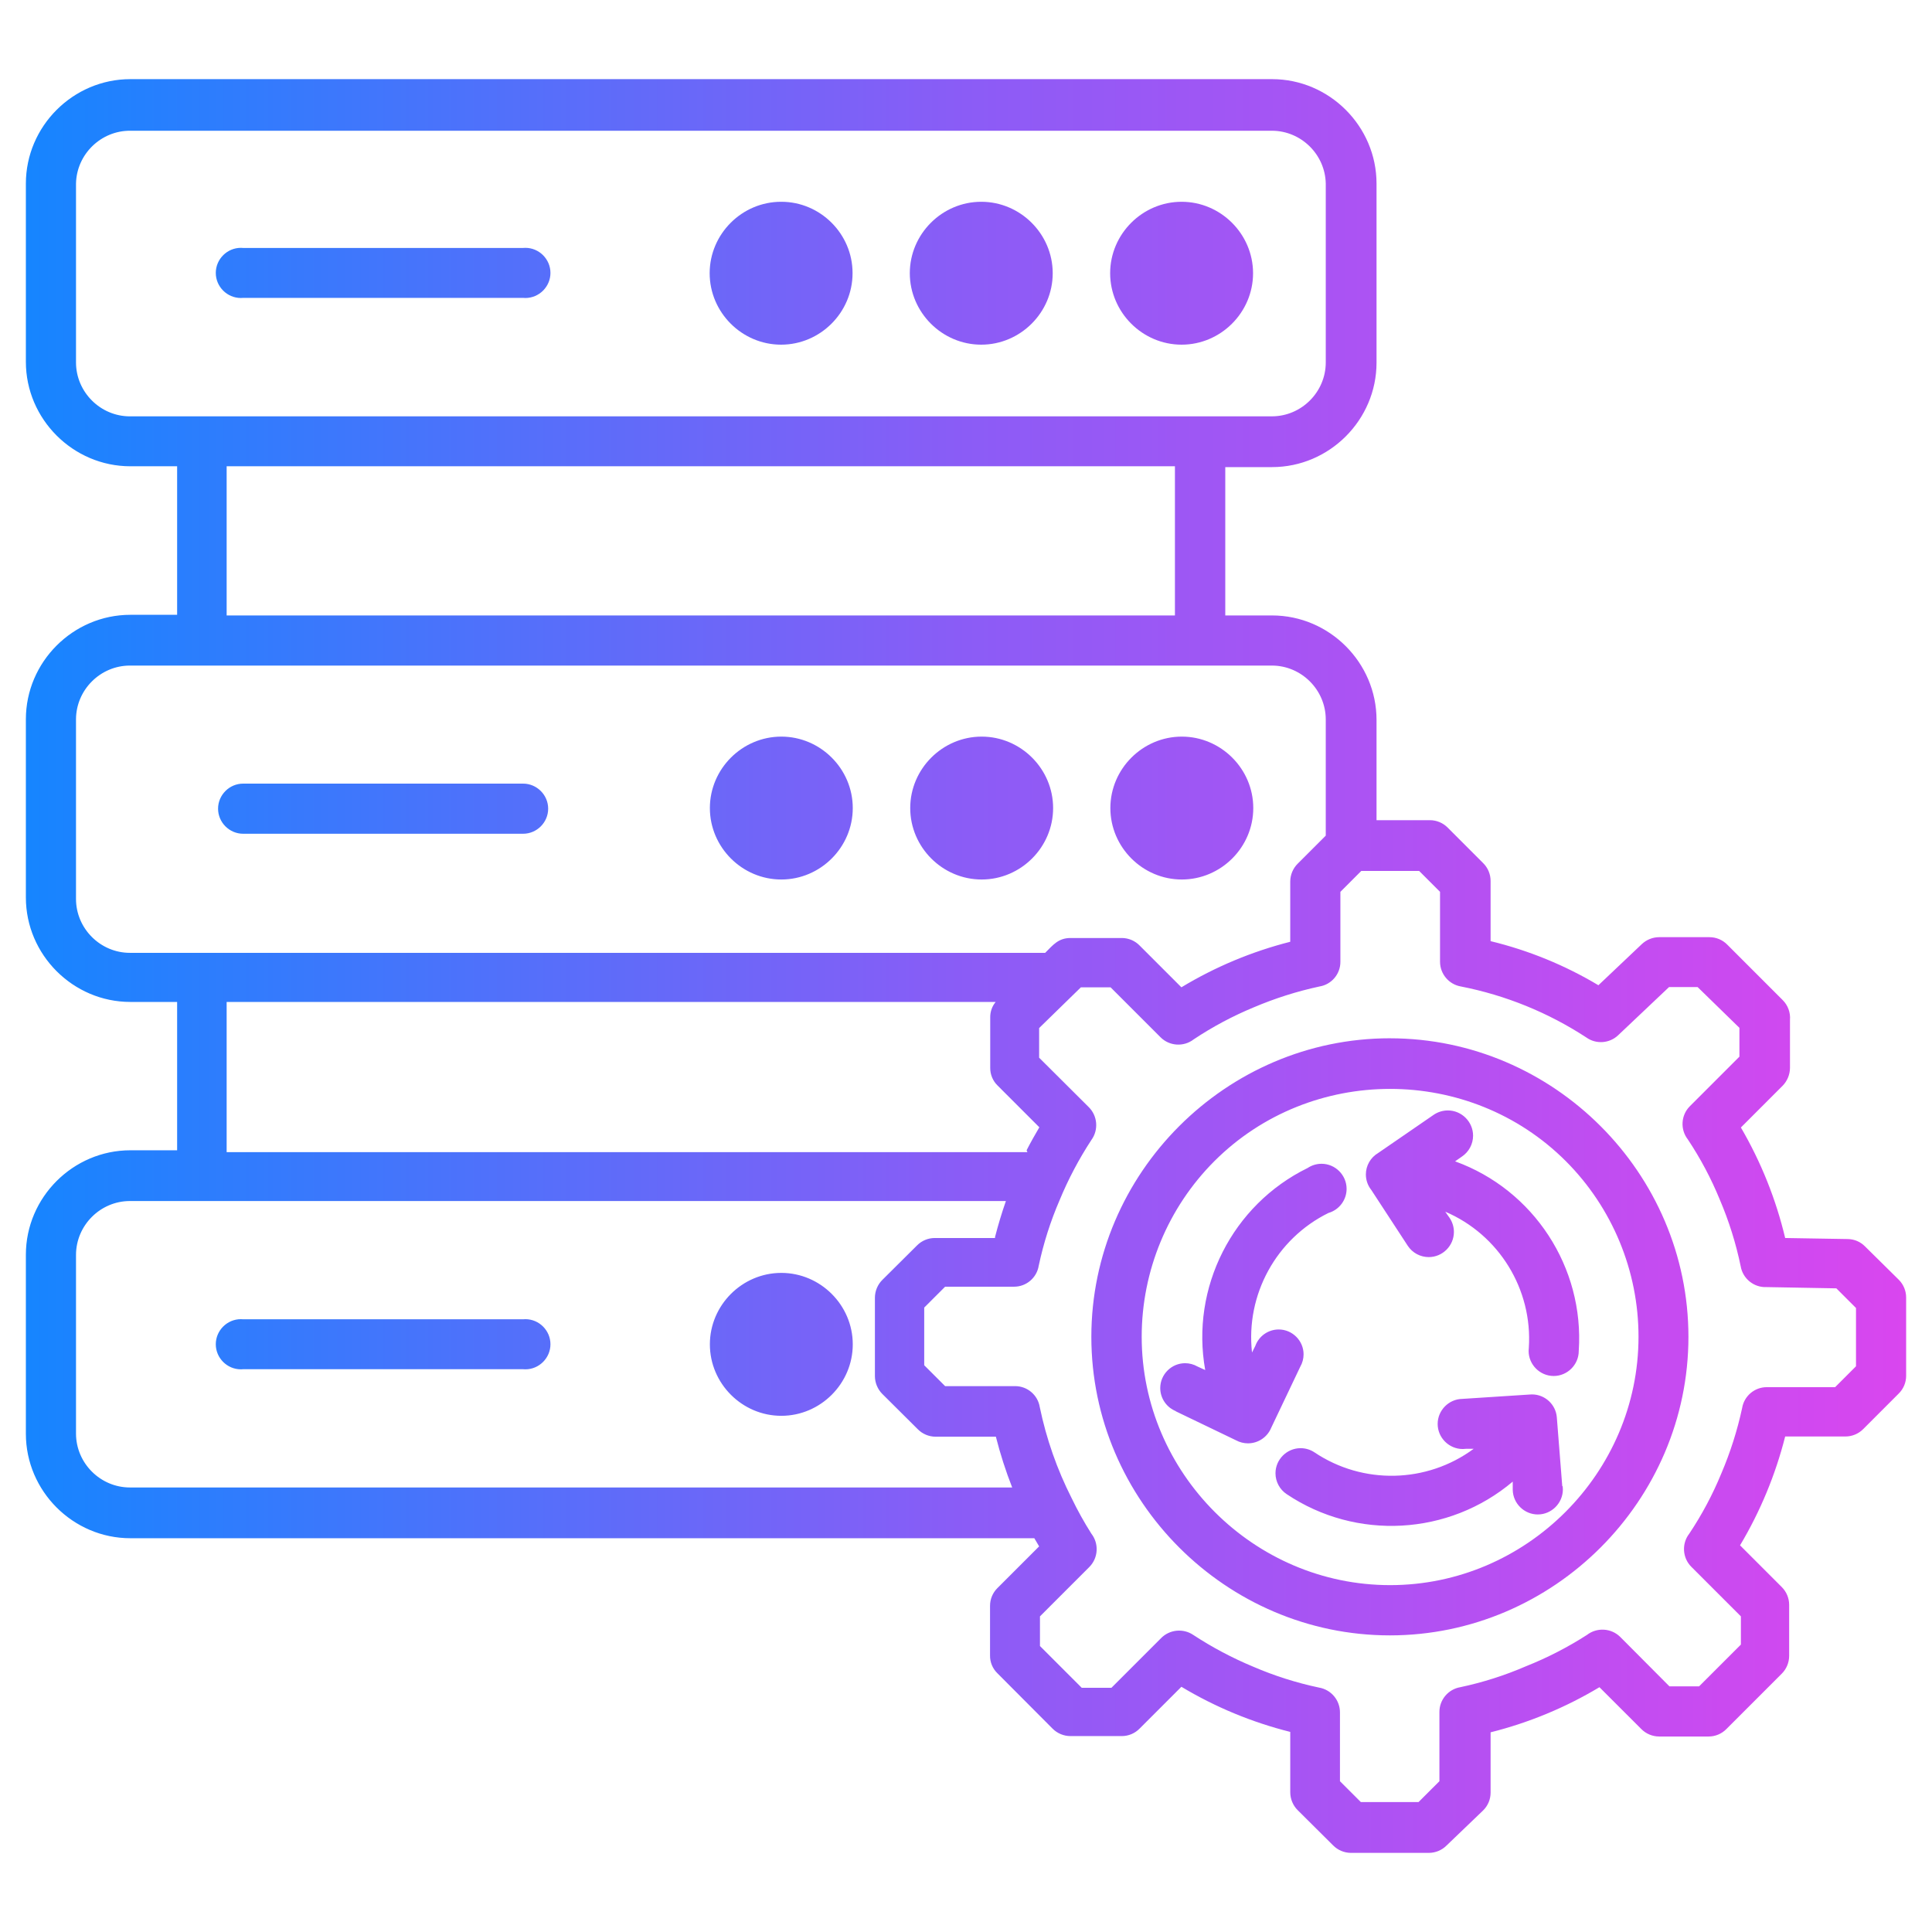 <?xml version="1.0" encoding="UTF-8" standalone="no"?><!DOCTYPE svg PUBLIC "-//W3C//DTD SVG 1.1//EN" "http://www.w3.org/Graphics/SVG/1.1/DTD/svg11.dtd"><svg width="100%" height="100%" viewBox="0 0 100 100" version="1.1" xmlns="http://www.w3.org/2000/svg" xmlns:xlink="http://www.w3.org/1999/xlink" xml:space="preserve" xmlns:serif="http://www.serif.com/" style="fill-rule:evenodd;clip-rule:evenodd;stroke-linejoin:round;stroke-miterlimit:2;"><rect id="Artboard1" x="0" y="0" width="100" height="100" style="fill:none;"/><path d="M83.749,53.59c-0.45,0.422 -1.142,0.468 -1.643,0.108c-1.973,-1.289 -4.176,-2.185 -6.489,-2.638c-0.62,-0.105 -1.079,-0.647 -1.081,-1.276l0,-3.623l-1.081,-1.081l-2.996,-0l-1.081,1.081l-0,3.623c0.003,0.631 -0.459,1.175 -1.081,1.276c-1.168,0.251 -2.308,0.614 -3.407,1.081c-1.085,0.45 -2.125,1.004 -3.103,1.655c-0.516,0.402 -1.259,0.355 -1.72,-0.109l-2.584,-2.584l-1.536,-0l-2.162,2.109l-0,1.535l2.563,2.552c0.463,0.453 0.523,1.186 0.14,1.709c-0.644,0.984 -1.195,2.027 -1.644,3.114c-0.472,1.093 -0.834,2.231 -1.081,3.395c-0.101,0.623 -0.645,1.085 -1.276,1.082l-3.568,-0l-1.082,1.081l0,2.985l1.082,1.081l3.622,0c0.631,-0.003 1.175,0.459 1.276,1.081c0.34,1.642 0.896,3.231 1.655,4.726c0.303,0.628 0.642,1.239 1.016,1.828c0.401,0.514 0.359,1.253 -0.097,1.719l-2.563,2.563l0,1.535l2.163,2.163l1.535,-0l2.563,-2.563c0.441,-0.456 1.152,-0.529 1.676,-0.173c0.981,0.643 2.02,1.193 3.104,1.644c1.096,0.472 2.238,0.834 3.406,1.081c0.624,0.106 1.085,0.654 1.081,1.287l0,3.558l1.082,1.081l2.984,-0l1.082,-1.081l-0,-3.58c-0.004,-0.633 0.457,-1.181 1.081,-1.286c1.165,-0.247 2.302,-0.609 3.395,-1.082c1.102,-0.438 2.16,-0.982 3.158,-1.622c0.514,-0.4 1.254,-0.359 1.719,0.097l2.552,2.563l1.536,0l2.163,-2.162l-0,-1.46l-2.563,-2.563c-0.464,-0.461 -0.511,-1.204 -0.108,-1.719c0.652,-0.978 1.207,-2.017 1.654,-3.104c0.468,-1.095 0.83,-2.232 1.081,-3.395c0.101,-0.623 0.646,-1.085 1.276,-1.082l3.537,0l1.081,-1.081l-0,-3.017l-1.017,-1.017l-3.611,-0.065c-0.653,0.031 -1.233,-0.436 -1.341,-1.081c-0.245,-1.183 -0.608,-2.338 -1.082,-3.449c-0.447,-1.091 -1.001,-2.134 -1.654,-3.115c-0.403,-0.515 -0.356,-1.258 0.108,-1.719l2.563,-2.563l-0,-1.492l-2.163,-2.109l-1.481,0l-2.639,2.498Zm-22.849,19.465c-0.507,-0.185 -0.846,-0.67 -0.846,-1.21c-0,-0.705 0.58,-1.286 1.286,-1.286c0.225,-0 0.446,0.059 0.641,0.171l0.401,0.183c-0.765,-4.265 1.407,-8.55 5.298,-10.456c0.214,-0.143 0.465,-0.22 0.723,-0.22c0.712,0 1.297,0.586 1.297,1.298c0,0.576 -0.384,1.087 -0.938,1.247c-2.703,1.331 -4.291,4.229 -3.958,7.223l0.173,-0.346c0.184,-0.507 0.669,-0.846 1.209,-0.846c0.706,-0 1.287,0.581 1.287,1.286c-0,0.225 -0.059,0.446 -0.171,0.641l-1.503,3.158c-0.199,0.488 -0.676,0.809 -1.203,0.809c-0.218,0 -0.433,-0.055 -0.625,-0.16l-3.147,-1.514l0.076,0.022Zm13.312,-15.356c0.215,-0.145 0.469,-0.223 0.73,-0.223c0.715,-0 1.304,0.589 1.304,1.305c0,0.433 -0.216,0.839 -0.575,1.081l-0.356,0.249c4.07,1.471 6.693,5.489 6.401,9.808c0,0.001 0,0.003 0,0.005c0,0.711 -0.586,1.297 -1.297,1.297c-0.712,0 -1.298,-0.586 -1.298,-1.297c0,-0.056 0.004,-0.112 0.011,-0.168c0.197,-3.019 -1.543,-5.851 -4.326,-7.039l0.227,0.324c0.144,0.214 0.221,0.467 0.221,0.725c-0,0.714 -0.588,1.301 -1.302,1.301c-0.434,0 -0.84,-0.216 -1.081,-0.577l-1.893,-2.898c-0.182,-0.228 -0.281,-0.511 -0.281,-0.803c0,-0.457 0.244,-0.88 0.638,-1.111l2.877,-1.979Zm6.672,19.227c0.007,0.054 0.01,0.109 0.01,0.164c0,0.712 -0.586,1.298 -1.298,1.298c-0.7,-0 -1.281,-0.567 -1.297,-1.268l0,-0.432c-3.308,2.795 -8.103,3.061 -11.7,0.649c-0.362,-0.241 -0.58,-0.647 -0.58,-1.082c0,-0.712 0.587,-1.298 1.299,-1.298c0.256,-0 0.506,0.075 0.719,0.217c2.504,1.681 5.813,1.607 8.24,-0.184l-0.4,0c-0.055,0.007 -0.111,0.011 -0.166,0.011c-0.712,-0 -1.298,-0.586 -1.298,-1.298c0,-0.705 0.575,-1.288 1.28,-1.297l3.504,-0.227c0.033,-0.003 0.067,-0.004 0.1,-0.004c0.671,-0 1.235,0.524 1.284,1.193l0.281,3.558l0.022,-0Zm-8.932,-23.184c8.473,0.005 15.441,6.979 15.441,15.452c0,8.477 -6.975,15.453 -15.452,15.453c-8.477,-0 -15.453,-6.976 -15.453,-15.453l0,0c0,-8.477 6.976,-15.453 15.453,-15.453c0.003,0 0.007,0 0.011,0.001Zm9.094,6.358c2.408,2.41 3.763,5.681 3.763,9.089c-0,7.053 -5.804,12.857 -12.857,12.857c-7.054,0 -12.858,-5.804 -12.858,-12.857c0,-3.408 1.355,-6.679 3.763,-9.089c4.991,-4.985 13.198,-4.985 18.189,-0Zm1.654,-9.073l2.282,-2.162c0.243,-0.228 0.564,-0.356 0.897,-0.357l2.607,-0c0.346,0.001 0.677,0.141 0.919,0.389l2.865,2.866c0.272,0.269 0.41,0.646 0.379,1.027l-0,2.487c-0.004,0.343 -0.14,0.673 -0.379,0.919l-2.162,2.163c1.041,1.783 1.814,3.711 2.292,5.72l3.244,0.054c0.334,0.005 0.653,0.141 0.887,0.379l1.752,1.73c0.243,0.244 0.379,0.575 0.378,0.919l0,4.055c-0.001,0.346 -0.141,0.678 -0.389,0.919l-1.838,1.839c-0.244,0.243 -0.575,0.379 -0.92,0.378l-3.114,0c-0.502,1.981 -1.288,3.879 -2.336,5.634l2.163,2.163c0.24,0.241 0.377,0.568 0.379,0.908l-0,2.649c-0.001,0.35 -0.141,0.685 -0.39,0.93l-2.855,2.855c-0.241,0.248 -0.573,0.389 -0.919,0.39l-2.563,-0c-0.349,-0.001 -0.684,-0.141 -0.929,-0.39l-2.163,-2.162c-1.753,1.051 -3.651,1.838 -5.634,2.335l-0,3.125c-0.001,0.347 -0.141,0.678 -0.389,0.92l-1.893,1.816c-0.241,0.241 -0.567,0.377 -0.908,0.379l-4.044,-0c-0.346,-0.002 -0.677,-0.143 -0.92,-0.39l-1.838,-1.827c-0.241,-0.245 -0.377,-0.575 -0.378,-0.919l-0,-3.125c-1.983,-0.497 -3.881,-1.284 -5.634,-2.336l-2.163,2.163c-0.241,0.248 -0.573,0.388 -0.919,0.389l-2.66,-0c-0.35,-0 -0.685,-0.141 -0.93,-0.389l-2.855,-2.866c-0.247,-0.241 -0.384,-0.574 -0.378,-0.919l-0,-2.563c-0.002,-0.345 0.134,-0.676 0.378,-0.919l2.163,-2.163l-0.249,-0.422l-46.79,0c-2.966,0 -5.407,-2.44 -5.407,-5.406l-0,-9.268c-0,-2.966 2.441,-5.406 5.407,-5.406l2.422,-0l-0,-7.678l-2.422,-0c-2.966,-0 -5.407,-2.441 -5.407,-5.407l-0,-9.224c-0,-2.966 2.441,-5.407 5.407,-5.407l2.422,0l-0,-7.688l-2.422,-0c-2.966,-0 -5.407,-2.441 -5.407,-5.407l-0,-9.224c-0,-2.966 2.441,-5.407 5.407,-5.407l59.096,0c2.966,0 5.407,2.441 5.407,5.407l-0,9.267c-0,2.966 -2.441,5.407 -5.407,5.407l-2.422,0l-0,7.678l2.422,-0c2.966,-0 5.407,2.441 5.407,5.407l-0,5.19l2.768,0c0.346,0.002 0.677,0.142 0.919,0.389l1.838,1.839c0.244,0.244 0.38,0.575 0.379,0.919l-0,3.114c1.964,0.476 3.845,1.245 5.58,2.282l-0.033,0.032Zm-31.197,13.052l-3.125,0c-0.341,0.002 -0.667,0.138 -0.908,0.379l-1.795,1.784c-0.249,0.245 -0.389,0.581 -0.39,0.93l0,4.055c0.002,0.344 0.138,0.674 0.379,0.919l1.838,1.828c0.242,0.247 0.573,0.387 0.919,0.389l3.125,0c0.226,0.893 0.508,1.77 0.844,2.628l-45.644,-0c-0.008,-0 -0.015,-0 -0.022,-0c-1.526,-0 -2.784,-1.253 -2.79,-2.779l0,-9.268c0.006,-1.526 1.264,-2.779 2.79,-2.779c0.007,0 0.014,0 0.022,0l45.319,0c-0.216,0.617 -0.4,1.233 -0.562,1.86l0,0.054Zm1.676,-4.444l-41.448,-0l-0,-7.775l39.805,-0c-0.187,0.224 -0.286,0.508 -0.282,0.8l0,2.606c-0.005,0.345 0.132,0.678 0.379,0.919l2.163,2.163c-0.228,0.389 -0.455,0.789 -0.66,1.19l0.043,0.097Zm7.97,-8.532l-2.163,-2.163c-0.241,-0.248 -0.573,-0.388 -0.919,-0.389l-2.66,-0c-0.627,-0 -0.909,0.368 -1.309,0.768l-47.352,-0c-0.008,-0 -0.015,-0 -0.022,-0c-1.531,-0 -2.79,-1.26 -2.79,-2.79c-0,-0.015 -0,-0.029 0,-0.043l0,-9.257c0.006,-1.526 1.264,-2.779 2.79,-2.779c0.007,-0 0.014,0 0.022,0l59.096,0c1.522,0.006 2.773,1.257 2.779,2.779l-0,6.023l-1.449,1.449c-0.249,0.246 -0.389,0.581 -0.389,0.93l-0,3.115c-1.984,0.504 -3.883,1.298 -5.634,2.357Zm-20.708,14.782c-2.029,0 -3.698,1.67 -3.698,3.698c-0,2.029 1.669,3.699 3.698,3.699c2.029,-0 3.698,-1.67 3.698,-3.699c0,-2.028 -1.669,-3.698 -3.698,-3.698Zm-27.856,4.985l14.49,0c0.04,0.004 0.079,0.006 0.119,0.006c0.711,-0 1.297,-0.586 1.297,-1.298c0,-0.712 -0.586,-1.298 -1.297,-1.298c-0.04,0 -0.079,0.002 -0.119,0.006l-14.49,-0c-0.039,-0.004 -0.079,-0.006 -0.118,-0.006c-0.712,0 -1.298,0.586 -1.298,1.298c0,0.712 0.586,1.298 1.298,1.298c0.039,-0 0.079,-0.002 0.118,-0.006Zm48.585,-32.743c2.029,-0 3.699,1.669 3.699,3.698c-0,2.029 -1.67,3.698 -3.699,3.698c-2.028,0 -3.698,-1.669 -3.698,-3.698c0,-2.029 1.67,-3.698 3.698,-3.698Zm-10.359,-0c2.029,-0 3.698,1.669 3.698,3.698c0,2.029 -1.669,3.698 -3.698,3.698c-2.029,0 -3.698,-1.669 -3.698,-3.698c-0,-2.029 1.669,-3.698 3.698,-3.698Zm-10.37,-0c-2.029,-0 -3.698,1.669 -3.698,3.698c-0,2.029 1.669,3.698 3.698,3.698c2.029,0 3.698,-1.669 3.698,-3.698c0,-2.029 -1.669,-3.698 -3.698,-3.698Zm-27.856,5.028l14.49,-0c0.712,-0 1.298,-0.586 1.298,-1.298c-0,-0.711 -0.586,-1.297 -1.298,-1.297l-14.49,-0c-0.712,-0 -1.298,0.586 -1.298,1.297c0,0.712 0.586,1.298 1.298,1.298Zm48.229,-11.3l-0,-7.721l-49.083,-0l-0,7.721l49.083,-0Zm0.346,-21.411c-2.029,-0 -3.699,1.669 -3.699,3.698c0,2.029 1.67,3.698 3.699,3.698c2.028,0 3.698,-1.669 3.698,-3.698c-0,-0.003 -0,-0.007 -0,-0.011c-0.006,-2.024 -1.674,-3.687 -3.698,-3.687Zm-10.36,-0c-0.003,-0 -0.007,-0 -0.011,-0c-2.028,-0 -3.698,1.669 -3.698,3.698c0,2.029 1.67,3.698 3.698,3.698c2.029,0 3.699,-1.669 3.699,-3.698c-0,-0.003 -0,-0.007 -0,-0.011c-0.006,-2.02 -1.667,-3.681 -3.688,-3.687Zm-10.37,-0c-2.029,-0 -3.698,1.669 -3.698,3.698c-0,2.029 1.669,3.698 3.698,3.698c2.029,0 3.698,-1.669 3.698,-3.698l0,-0.011c0,-2.023 -1.664,-3.687 -3.687,-3.687c-0.004,-0 -0.007,-0 -0.011,-0Zm-27.845,4.974l14.49,0c0.04,0.004 0.079,0.006 0.119,0.006c0.711,-0 1.297,-0.586 1.297,-1.298c0,-0.712 -0.586,-1.298 -1.297,-1.298c-0.04,0 -0.079,0.002 -0.119,0.006l-14.49,-0c-0.039,-0.004 -0.079,-0.006 -0.118,-0.006c-0.712,0 -1.298,0.586 -1.298,1.298c0,0.712 0.586,1.298 1.298,1.298c0.039,-0 0.079,-0.002 0.118,-0.006Zm53.257,-8.651l-59.096,0c-1.519,-0.012 -2.783,1.218 -2.812,2.736l0,9.267c0.006,1.527 1.264,2.78 2.79,2.78c0.007,-0 0.014,-0 0.022,-0.001l59.096,0c1.522,-0.005 2.773,-1.256 2.779,-2.779l-0,-9.267c-0.029,-1.506 -1.273,-2.73 -2.779,-2.736Z" style="fill:url(#_Linear1);"/><defs><linearGradient id="_Linear1" x1="0" y1="0" x2="1" y2="0" gradientUnits="userSpaceOnUse" gradientTransform="matrix(97.323,0,0,89.242,1.339,50.221)"><stop offset="0" style="stop-color:#1685ff;stop-opacity:1"/><stop offset="0.5" style="stop-color:#8b5cf6;stop-opacity:1"/><stop offset="1" style="stop-color:#d946ef;stop-opacity:1"/></linearGradient></defs></svg>